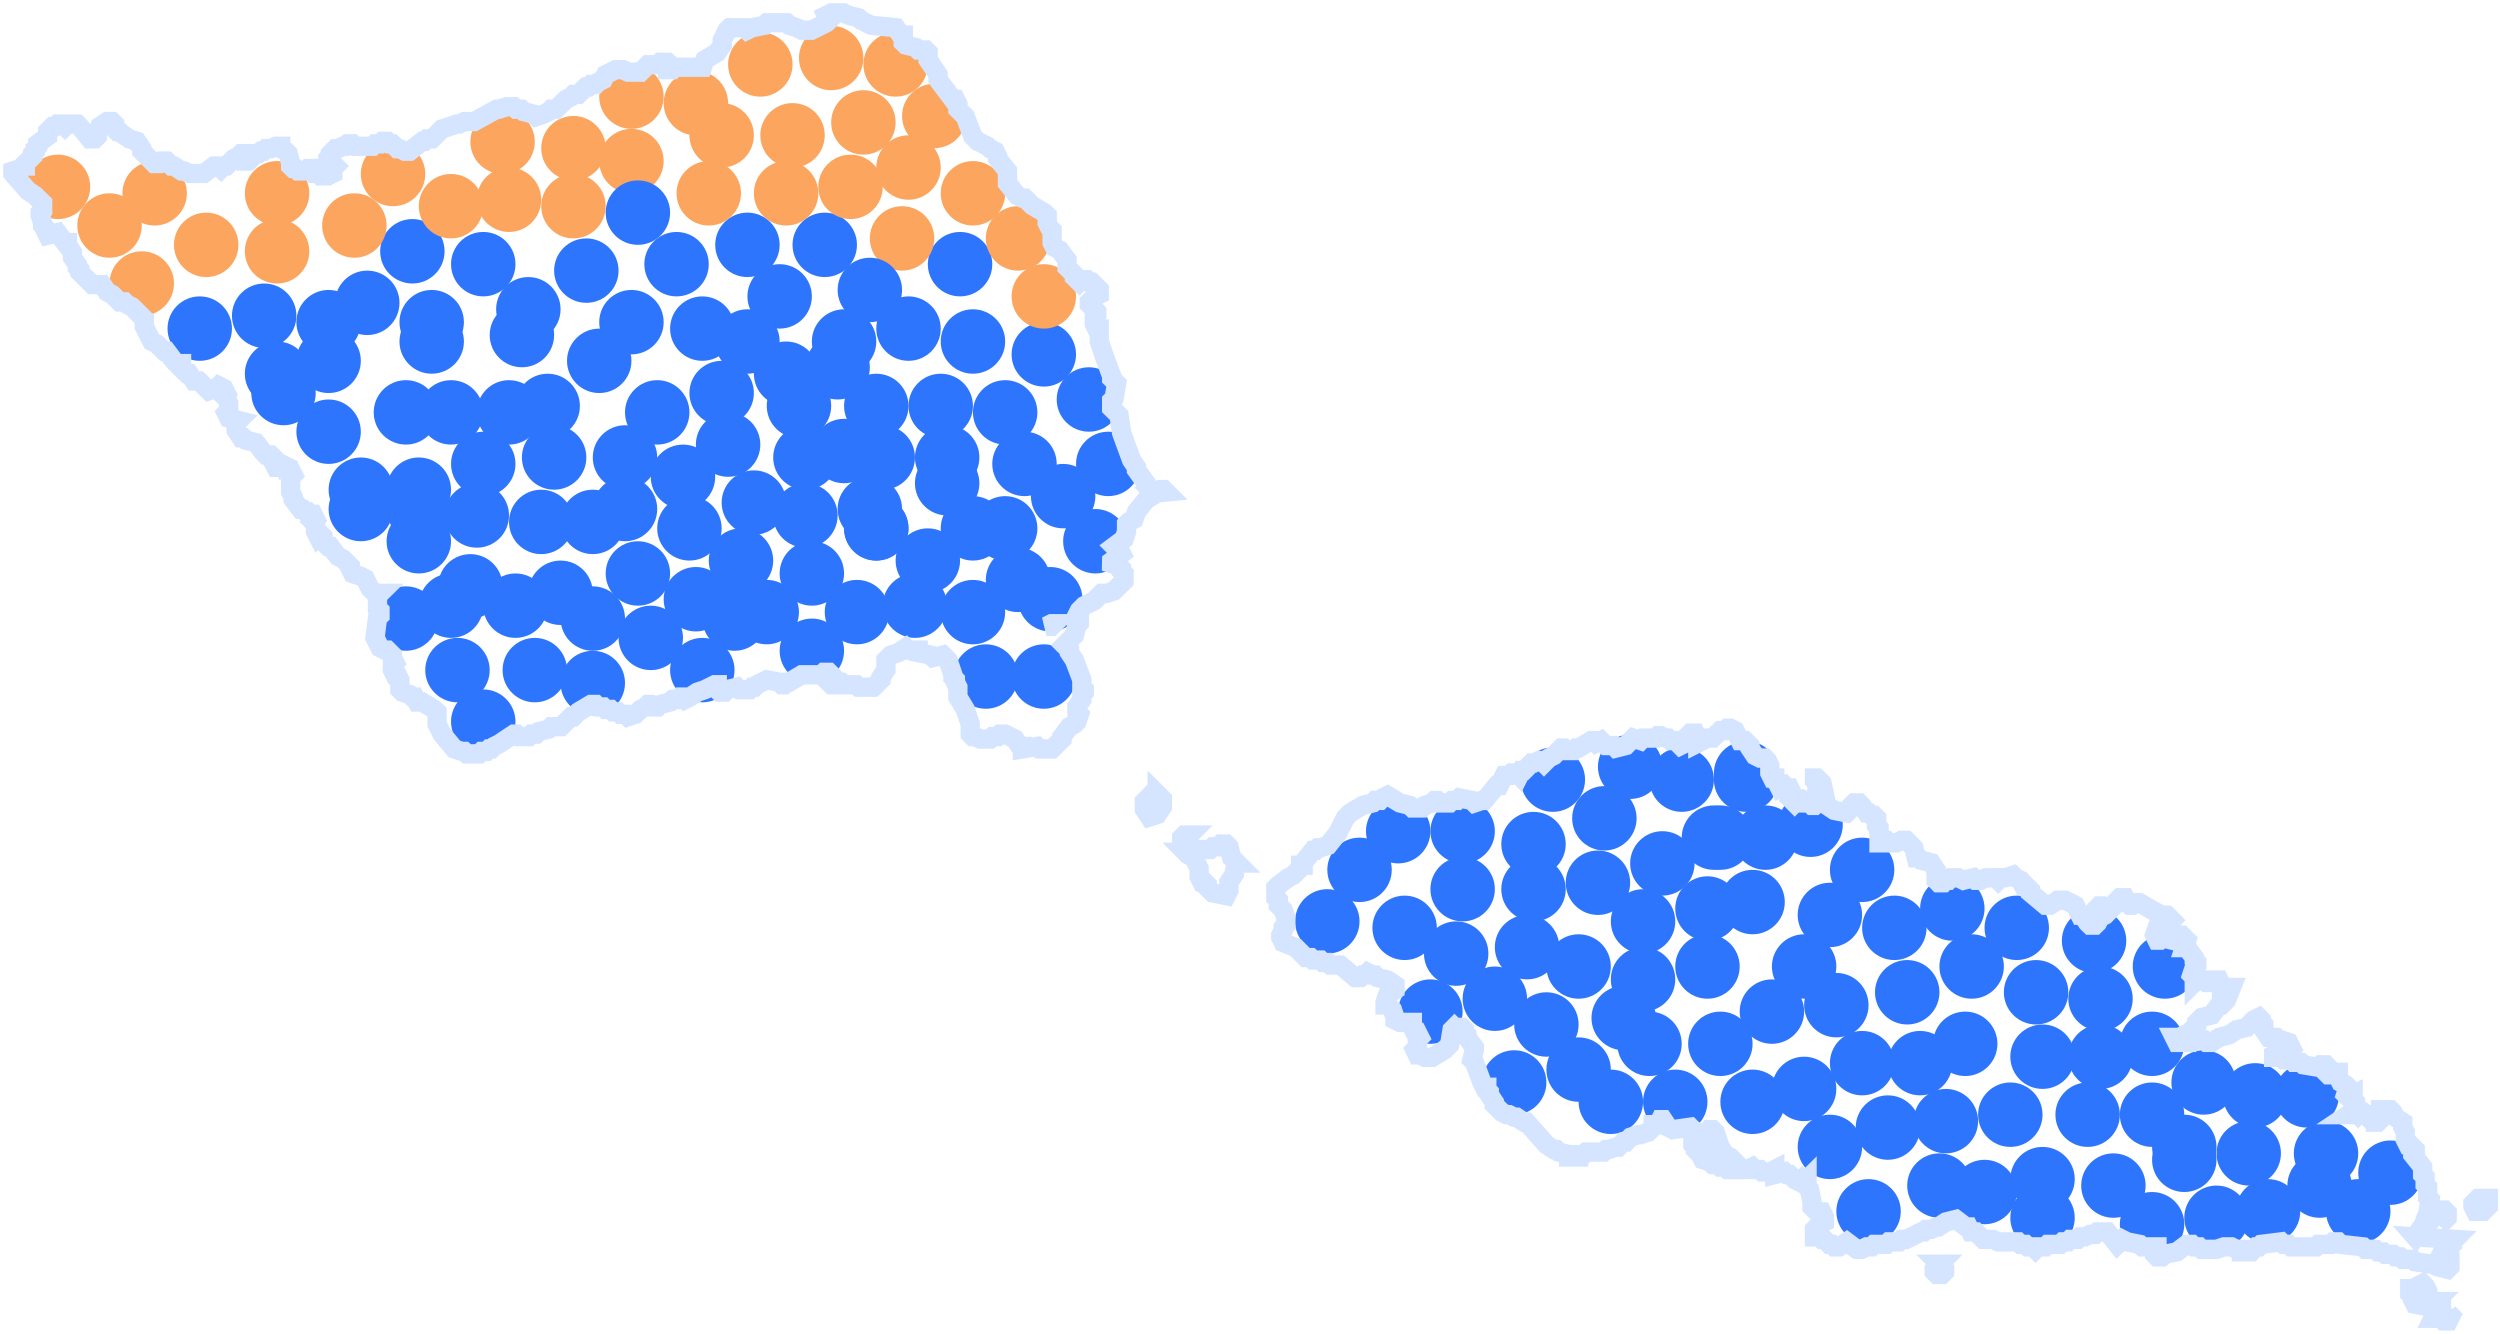 <svg xmlns="http://www.w3.org/2000/svg" viewBox="0 0 388 207">
  <g fill="none" fill-rule="evenodd">
    <g transform="translate(4 4)">
      <circle fill="#2E75FE" transform="rotate(180 147 78)" cx="147" cy="78" r="5"/>
      <circle fill="#2E75FE" transform="rotate(180 132 78)" cx="132" cy="78" r="5"/>
      <circle fill="#2E75FE" transform="rotate(180 98 60)" cx="98" cy="60" r="5"/>
      <circle fill="#2E75FE" transform="rotate(180 321 142)" cx="321" cy="142" r="5"/>
      <circle fill="#2E75FE" transform="rotate(180 118 54)" cx="118" cy="54" r="5"/>
      <circle fill="#2E75FE" transform="rotate(180 143 71)" cx="143" cy="71" r="5"/>
      <circle fill="#2E75FE" transform="rotate(180 354 166)" cx="354" cy="166" r="5"/>
      <circle fill="#2E75FE" transform="rotate(180 131 75)" cx="131" cy="75" r="5"/>
      <circle fill="#2E75FE" transform="rotate(180 158 51)" cx="158" cy="51" r="5"/>
      <circle fill="#2E75FE" transform="rotate(180 159 89)" cx="159" cy="89" r="5"/>
      <circle fill="#2E75FE" transform="rotate(180 147 49)" cx="147" cy="49" r="5"/>
      <circle fill="#2E75FE" transform="rotate(180 145 37)" cx="145" cy="37" r="5"/>
      <circle fill="#2E75FE" transform="rotate(180 345 175)" cx="345" cy="175" r="5"/>
      <circle fill="#2E75FE" transform="rotate(180 357 175)" cx="357" cy="175" r="5"/>
      <circle fill="#2E75FE" transform="rotate(180 346 166)" cx="346" cy="166" r="5"/>
      <circle fill="#2E75FE" transform="rotate(180 332 146)" cx="332" cy="146" r="5"/>
      <circle fill="#2E75FE" transform="rotate(180 335 174)" cx="335" cy="174" r="5"/>
      <circle fill="#2E75FE" transform="rotate(180 330 158)" cx="330" cy="158" r="5"/>
      <circle fill="#2E75FE" transform="rotate(180 330 186)" cx="330" cy="186" r="5"/>
      <circle fill="#2E75FE" transform="rotate(180 338 164)" cx="338" cy="164" r="5"/>
      <circle fill="#2E75FE" transform="rotate(180 348 184)" cx="348" cy="184" r="5"/>
      <circle fill="#2E75FE" transform="rotate(180 340 185)" cx="340" cy="185" r="5"/>
      <circle fill="#2E75FE" transform="rotate(180 132 59)" cx="132" cy="59" r="5"/>
      <circle fill="#2E75FE" transform="rotate(180 320 169)" cx="320" cy="169" r="5"/>
      <circle fill="#2E75FE" transform="rotate(180 142 59)" cx="142" cy="59" r="5"/>
      <circle fill="#2E75FE" transform="rotate(180 330 169)" cx="330" cy="169" r="5"/>
      <circle fill="#2E75FE" transform="rotate(180 322 151)" cx="322" cy="151" r="5"/>
      <circle fill="#2E75FE" transform="rotate(180 324 180)" cx="324" cy="180" r="5"/>
      <circle fill="#2E75FE" transform="rotate(180 127 49)" cx="127" cy="49" r="5"/>
      <circle fill="#2E75FE" transform="rotate(180 120 59)" cx="120" cy="59" r="5"/>
      <circle fill="#2E75FE" transform="rotate(180 308 169)" cx="308" cy="169" r="5"/>
      <circle fill="#2E75FE" transform="rotate(180 312 150)" cx="312" cy="150" r="5"/>
      <circle fill="#2E75FE" transform="rotate(180 313 179)" cx="313" cy="179" r="5"/>
      <circle fill="#2E75FE" transform="rotate(180 313 160)" cx="313" cy="160" r="5"/>
      <circle fill="#2E75FE" transform="rotate(180 313 185)" cx="313" cy="185" r="5"/>
      <circle fill="#2E75FE" transform="rotate(180 112 49)" cx="112" cy="49" r="5"/>
      <circle fill="#2E75FE" transform="rotate(180 110 92)" cx="110" cy="92" r="5"/>
      <circle fill="#2E75FE" transform="rotate(180 285 131)" cx="285" cy="131" r="5"/>
      <circle fill="#2E75FE" transform="rotate(180 289 171)" cx="289" cy="171" r="5"/>
      <circle fill="#2E75FE" transform="rotate(180 108 57)" cx="108" cy="57" r="5"/>
      <circle fill="#2E75FE" transform="rotate(180 298 170)" cx="298" cy="170" r="5"/>
      <circle fill="#2E75FE" transform="rotate(180 117 42)" cx="117" cy="42" r="5"/>
      <circle fill="#2E75FE" transform="rotate(180 124 34)" cx="124" cy="34" r="5"/>
      <circle fill="#2E75FE" transform="rotate(180 112 34)" cx="112" cy="34" r="5"/>
      <circle fill="#2E75FE" transform="rotate(180 137 47)" cx="137" cy="47" r="5"/>
      <circle fill="#2E75FE" transform="rotate(180 138 90)" cx="138" cy="90" r="5"/>
      <circle fill="#2E75FE" transform="rotate(180 147 91)" cx="147" cy="91" r="5"/>
      <circle fill="#2E75FE" transform="rotate(180 367 178)" cx="367" cy="178" r="5"/>
      <circle fill="#2E75FE" transform="rotate(180 335 176)" cx="335" cy="176" r="5"/>
      <circle fill="#2E75FE" transform="rotate(180 362 184)" cx="362" cy="184" r="5"/>
      <circle fill="#2E75FE" transform="rotate(180 356 180)" cx="356" cy="180" r="5"/>
      <circle fill="#2E75FE" transform="rotate(180 299 137)" cx="299" cy="137" r="5"/>
      <circle fill="#2E75FE" transform="rotate(180 63 46)" cx="63" cy="46" r="5"/>
      <circle fill="#2E75FE" transform="rotate(180 63 49)" cx="63" cy="49" r="5"/>
      <circle fill="#2E75FE" transform="rotate(180 309 140)" cx="309" cy="140" r="5"/>
      <circle fill="#2E75FE" transform="rotate(180 77 48)" cx="77" cy="48" r="5"/>
      <circle fill="#2E75FE" transform="rotate(180 223 125)" cx="223" cy="125" r="5"/>
      <circle fill="#2E75FE" transform="rotate(180 47 63)" cx="47" cy="63" r="5"/>
      <circle fill="#2E75FE" transform="rotate(180 89 52)" cx="89" cy="52" r="5"/>
      <circle fill="#2E75FE" transform="rotate(180 121 76)" cx="121" cy="76" r="5"/>
      <circle fill="#2E75FE" cx="233" cy="143" r="5"/>
      <circle fill="#2E75FE" cx="234" cy="134" r="5"/>
      <circle fill="#2E75FE" cx="236" cy="155" r="5"/>
      <circle fill="#2E75FE" cx="257" cy="117" r="5"/>
      <circle fill="#2E75FE" cx="241" cy="146" r="5"/>
      <circle fill="#2E75FE" cx="222" cy="144" r="5"/>
      <circle fill="#2E75FE" cx="231" cy="164" r="5"/>
      <circle fill="#2E75FE" cx="234" cy="127" r="5"/>
      <circle fill="#2E75FE" cx="241" cy="162" r="5"/>
      <circle fill="#2E75FE" cx="66" cy="90" r="5"/>
      <circle fill="#2E75FE" cx="78" cy="44" r="5"/>
      <circle fill="#2E75FE" cx="71" cy="37" r="5"/>
      <circle fill="#2E75FE" cx="270" cy="126" r="5"/>
      <circle fill="#2E75FE" cx="254" cy="130" r="5"/>
      <circle fill="#2E75FE" cx="256" cy="167" r="5"/>
      <circle fill="#2E75FE" cx="244" cy="133" r="5"/>
      <circle fill="#2E75FE" cx="246" cy="167" r="5"/>
      <circle fill="#2E75FE" cx="245" cy="123" r="5"/>
      <circle fill="#2E75FE" cx="261" cy="146" r="5"/>
      <circle fill="#2E75FE" cx="37" cy="45" r="5"/>
      <circle fill="#2E75FE" cx="268" cy="136" r="5"/>
      <circle fill="#2E75FE" cx="268" cy="167" r="5"/>
      <circle fill="#2E75FE" cx="263" cy="126" r="5"/>
      <circle fill="#2E75FE" cx="83" cy="88" r="5"/>
      <circle fill="#2E75FE" cx="302" cy="146" r="5"/>
      <circle fill="#2E75FE" cx="304" cy="181" r="5"/>
      <circle fill="#2E75FE" cx="301" cy="158" r="5"/>
      <circle fill="#2E75FE" cx="322" cy="160" r="5"/>
      <circle fill="#2E75FE" cx="276" cy="146" r="5"/>
      <circle fill="#2E75FE" cx="53" cy="43" r="5"/>
      <circle fill="#2E75FE" cx="60" cy="35" r="5"/>
      <circle fill="#2E75FE" cx="285" cy="161" r="5"/>
      <circle fill="#2E75FE" cx="281" cy="152" r="5"/>
      <circle fill="#2E75FE" cx="292" cy="150" r="5"/>
      <circle fill="#2E75FE" cx="294" cy="161" r="5"/>
      <circle fill="#2E75FE" cx="286" cy="184" r="5"/>
      <circle fill="#2E75FE" cx="276" cy="165" r="5"/>
      <circle fill="#2E75FE" cx="290" cy="140" r="5"/>
      <circle fill="#2E75FE" cx="297" cy="180" r="5"/>
      <circle fill="#2E75FE" cx="280" cy="138" r="5"/>
      <circle fill="#2E75FE" cx="280" cy="174" r="5"/>
      <circle fill="#2E75FE" cx="271" cy="153" r="5"/>
      <circle fill="#2E75FE" cx="47" cy="46" r="5"/>
      <circle fill="#2E75FE" cx="47" cy="52" r="5"/>
      <circle fill="#2E75FE" cx="251" cy="148" r="5"/>
      <circle fill="#2E75FE" cx="251" cy="139" r="5"/>
      <circle fill="#2E75FE" cx="261" cy="137" r="5"/>
      <circle fill="#2E75FE" cx="27" cy="47" r="5"/>
      <circle fill="#2E75FE" cx="263" cy="158" r="5"/>
      <circle fill="#2E75FE" cx="39" cy="54" r="5"/>
      <circle fill="#2E75FE" cx="252" cy="158" r="5"/>
      <circle fill="#2E75FE" cx="248" cy="154" r="5"/>
      <circle fill="#2E75FE" cx="267" cy="117" r="5"/>
      <circle fill="#2E75FE" cx="75" cy="60" r="5"/>
      <circle fill="#2E75FE" cx="61" cy="72" r="5"/>
      <circle fill="#2E75FE" cx="61" cy="75" r="5"/>
      <circle fill="#2E75FE" cx="59" cy="60" r="5"/>
      <circle fill="#2E75FE" cx="165" cy="58" r="5"/>
      <circle fill="#2E75FE" cx="161" cy="73" r="5"/>
      <circle fill="#2E75FE" cx="262" cy="126" r="5"/>
      <circle fill="#2E75FE" cx="213" cy="125" r="5"/>
      <circle fill="#2E75FE" cx="214" cy="140" r="5"/>
      <circle fill="#2E75FE" cx="228" cy="151" r="5"/>
      <circle fill="#2E75FE" cx="249" cy="115" r="5"/>
      <circle fill="#2E75FE" cx="223" cy="134" r="5"/>
      <circle fill="#2E75FE" cx="218" cy="153" r="5"/>
      <circle fill="#2E75FE" cx="237" cy="117" r="5"/>
      <circle fill="#2E75FE" cx="202" cy="139" r="5"/>
      <circle fill="#2E75FE" cx="207" cy="131" r="5"/>
      <circle fill="#2E75FE" cx="66" cy="60" r="5"/>
      <circle fill="#2E75FE" cx="52" cy="72" r="5"/>
      <circle fill="#2E75FE" cx="52" cy="75" r="5"/>
      <circle fill="#FBA55F" cx="39" cy="35" r="5"/>
      <circle fill="#FBA55F" cx="28" cy="34" r="5"/>
      <circle fill="#FBA55F" cx="51" cy="31" r="5"/>
      <circle fill="#FBA55F" cx="57" cy="23" r="5"/>
      <circle fill="#FBA55F" cx="39" cy="26" r="5"/>
      <circle fill="#FBA55F" cx="66" cy="28" r="5"/>
      <circle fill="#FBA55F" cx="75" cy="27" r="5"/>
      <circle fill="#FBA55F" cx="74" cy="18" r="5"/>
      <circle fill="#FBA55F" cx="18" cy="40" r="5"/>
      <circle fill="#FBA55F" cx="20" cy="26" r="5"/>
      <circle fill="#FBA55F" cx="5" cy="25" r="5"/>
      <circle fill="#FBA55F" transform="rotate(180 141 14)" cx="141" cy="14" r="5"/>
      <circle fill="#FBA55F" transform="rotate(180 135 6)" cx="135" cy="6" r="5"/>
      <circle fill="#FBA55F" transform="rotate(180 130 15)" cx="130" cy="15" r="5"/>
      <circle fill="#FBA55F" transform="rotate(180 114 6)" cx="114" cy="6" r="5"/>
      <circle fill="#FBA55F" transform="rotate(180 108 17)" cx="108" cy="17" r="5"/>
      <circle fill="#FBA55F" transform="rotate(180 94 11)" cx="94" cy="11" r="5"/>
      <circle fill="#FBA55F" transform="rotate(180 94 21)" cx="94" cy="21" r="5"/>
      <circle fill="#FBA55F" transform="rotate(180 13 31)" cx="13" cy="31" r="5"/>
      <circle fill="#FBA55F" transform="rotate(180 154 33)" cx="154" cy="33" r="5"/>
      <circle fill="#FBA55F" transform="rotate(180 147 26)" cx="147" cy="26" r="5"/>
      <circle fill="#FBA55F" transform="rotate(180 158 42)" cx="158" cy="42" r="5"/>
      <circle fill="#FBA55F" transform="rotate(180 128 25)" cx="128" cy="25" r="5"/>
      <circle fill="#FBA55F" transform="rotate(180 85 28)" cx="85" cy="28" r="5"/>
      <circle fill="#FBA55F" transform="rotate(180 85 19)" cx="85" cy="19" r="5"/>
      <circle fill="#FBA55F" transform="rotate(180 118 26)" cx="118" cy="26" r="5"/>
      <circle fill="#FBA55F" transform="rotate(180 106 26)" cx="106" cy="26" r="5"/>
      <circle fill="#FBA55F" transform="rotate(180 119 17)" cx="119" cy="17" r="5"/>
      <circle fill="#FBA55F" transform="rotate(180 136 33)" cx="136" cy="33" r="5"/>
      <circle fill="#FBA55F" transform="rotate(180 137 22)" cx="137" cy="22" r="5"/>
      <circle fill="#FBA55F" transform="rotate(180 104 12)" cx="104" cy="12" r="5"/>
      <circle fill="#FBA55F" transform="rotate(180 125 5)" cx="125" cy="5" r="5"/>
      <circle fill="#2E75FE" cx="59" cy="92" r="5"/>
      <circle fill="#2E75FE" cx="61" cy="80" r="5"/>
      <circle fill="#2E75FE" cx="76" cy="90" r="5"/>
      <circle fill="#2E75FE" cx="70" cy="76" r="5"/>
      <circle fill="#2E75FE" cx="88" cy="77" r="5"/>
      <circle fill="#2E75FE" cx="80" cy="77" r="5"/>
      <circle fill="#2E75FE" cx="88" cy="92" r="5"/>
      <circle fill="#2E75FE" cx="95" cy="85" r="5"/>
      <circle fill="#2E75FE" cx="104" cy="89" r="5"/>
      <circle fill="#2E75FE" cx="97" cy="95" r="5"/>
      <circle fill="#2E75FE" cx="111" cy="83" r="5"/>
      <circle fill="#2E75FE" cx="103" cy="78" r="5"/>
      <circle fill="#2E75FE" cx="102" cy="70" r="5"/>
      <circle fill="#2E75FE" cx="93" cy="75" r="5"/>
      <circle fill="#2E75FE" cx="81" cy="59" r="5"/>
      <circle fill="#2E75FE" cx="40" cy="57" r="5"/>
      <circle fill="#2E75FE" cx="71" cy="108" r="5"/>
      <circle fill="#2E75FE" cx="79" cy="100" r="5"/>
      <circle fill="#2E75FE" cx="67" cy="100" r="5"/>
      <circle fill="#2E75FE" cx="82" cy="67" r="5"/>
      <circle fill="#2E75FE" cx="88" cy="102" r="5"/>
      <circle fill="#2E75FE" cx="154" cy="86" r="5"/>
      <circle fill="#2E75FE" cx="105" cy="100" r="5"/>
      <circle fill="#2E75FE" cx="93" cy="67" r="5"/>
      <circle fill="#2E75FE" cx="140" cy="83" r="5"/>
      <circle fill="#2E75FE" cx="122" cy="85" r="5"/>
      <circle fill="#2E75FE" cx="129" cy="91" r="5"/>
      <circle fill="#2E75FE" cx="115" cy="91" r="5"/>
      <circle fill="#2E75FE" cx="122" cy="97" r="5"/>
      <circle fill="#2E75FE" cx="71" cy="68" r="5"/>
      <circle fill="#2E75FE" cx="69" cy="87" r="5"/>
      <circle fill="#2E75FE" transform="rotate(180 152 60)" cx="152" cy="60" r="5"/>
      <circle fill="#2E75FE" transform="rotate(180 158 101)" cx="158" cy="101" r="5"/>
      <circle fill="#2E75FE" transform="rotate(180 127 66)" cx="127" cy="66" r="5"/>
      <circle fill="#2E75FE" transform="rotate(180 149 101)" cx="149" cy="101" r="5"/>
      <circle fill="#2E75FE" transform="rotate(180 155 68)" cx="155" cy="68" r="5"/>
      <circle fill="#2E75FE" transform="rotate(180 126 53)" cx="126" cy="53" r="5"/>
      <circle fill="#2E75FE" transform="rotate(180 131 41)" cx="131" cy="41" r="5"/>
      <circle fill="#2E75FE" transform="rotate(180 133 67)" cx="133" cy="67" r="5"/>
      <circle fill="#2E75FE" transform="rotate(180 143 67)" cx="143" cy="67" r="5"/>
      <circle fill="#2E75FE" transform="rotate(180 105 47)" cx="105" cy="47" r="5"/>
      <circle fill="#2E75FE" transform="rotate(180 101 37)" cx="101" cy="37" r="5"/>
      <circle fill="#2E75FE" transform="rotate(180 95 29)" cx="95" cy="29" r="5"/>
      <circle fill="#2E75FE" transform="rotate(180 121 67)" cx="121" cy="67" r="5"/>
      <circle fill="#2E75FE" transform="rotate(180 94 46)" cx="94" cy="46" r="5"/>
      <circle fill="#2E75FE" transform="rotate(180 87 38)" cx="87" cy="38" r="5"/>
      <circle fill="#2E75FE" transform="rotate(180 109 65)" cx="109" cy="65" r="5"/>
      <circle fill="#2E75FE" transform="rotate(180 277 124)" cx="277" cy="124" r="5"/>
      <circle fill="#2E75FE" transform="rotate(180 132 78)" cx="132" cy="78" r="5"/>
      <circle fill="#2E75FE" transform="rotate(180 113 74)" cx="113" cy="74" r="5"/>
      <circle fill="#2E75FE" transform="rotate(180 152 78)" cx="152" cy="78" r="5"/>
      <circle fill="#2E75FE" transform="rotate(180 168 68)" cx="168" cy="68" r="5"/>
      <circle fill="#2E75FE" transform="rotate(180 166 80)" cx="166" cy="80" r="5"/>
      <circle fill="#2E75FE" transform="rotate(180 267 116)" cx="267" cy="116" r="5"/>
    </g>
    <path d="M301 196.2l-.8.8v.4l.396.4h.804l.4-.4v-.4l-.4-.4-.4-.4zm-109-62.253l-.842-.842-.425-1.684-.417-.421h-.842l-.421.421h-.842l-.422.421h-2.947l-.425.421H184l.417.421.846.421.842 1.684v1.264l.417.842h.425l.421.42v.422l.843.842 2.105.421.417-.842v-1.263l.846-1.263v-.421l.421-1.264zM380.4 203h-.8l-.4.4h-.8l-.404.4-.396.8h1.2l.4.4h.796l.404-.8-.404-.4.404-.8zm5.8-17h-1.6l-.8.8v.4l.4.8h1.196l.804-.8V186zm-11.36 5.968h0l1.54-2.323v-.387l.386-.774.385-2.323-.385-.387v-1.548l-.385-.387v-1.162l-.39-.387v-1.161l-1.536-1.935v-.388h.385v-.387l-.775-.774h-.381l-.385-.774v-1.161l-.386-.775v-.774l-1.155-.774-.386-.774-.385-.387h-1.54V173l.384.387-.77.774h-.385v-.387h-.77l-.386-.387V173h-.385l-.386-.387h-.389l-.381.387-.385-.387h-.386l-.385.387h-.389l1.156-.774v-1.161l-.382-.388v-.774l-.774.387-.381-.387.381-1.161-.381-.387-.77-.387-.386-.774v-.775h-.77l-.39.387h-.381l-.385-.387.385-.387v-.387l-.385-.387h-.77l-.39.387-2.308-.387-.385-.387h-1.16l-.381-.387h-1.156l-.389-.387h-1.156v-.387l.775-.387h.77l1.156-.775-.385-.774-1.16-.387h-.381l-.386-.39h-1.16l-.766-1.158v-.778l-.389-.384v-.387l-.381-.387-.77.387-1.157 1.162-1.544.387-1.152.774-1.545.383-1.156.778h-.77l-.382-.387h-1.545l-.381.387h-2.312l-.389-.778h.775l.77-.383h.381l1.545-1.552v-.384l.77-.774 1.538-.387 1.156-1.548h.389l.77-.778.767-1.936h-1.156l-.381.391v-.774l-.39-.774h-1.155l-.381.387h-.39l-.38-.387h-1.157l-.389.387v-.774l-.381-.391.381-1.158.39-.387v-.39l-.39-.384v-.387l-1.156-1.548h-.38l.38-1.162-.77-.774h-.767l-.77.774-1.545-.39-.381.39h-.39l-.381-.774.381-1.161.77-.391h.39l.385-.383h.382l.389-.388-.77-.774h-.775l-.77-.39-.767-.388-1.927-1.157h-.77l-.39.387h-.38l-.386-.387-.389-.778h-.77l-.767.778v.387l-1.541 1.548-.774.387-.382.775-.389.383h-.767l-.389-.383-.77-1.162h-.382l-.389-.774-.385-.774-.77-.387-.771-.391h-1.156l-1.156.778h-.77l-2.308-1.936v-.387l-.774-.778h-.382l-.389-.77-.77-.387-.385-.391-1.152.39h-.775l-.381.388-.39-.387h-1.536l-.77.387h-.775l-.382-.387-1.544.387-.771-.387h-1.156l-.381.387h-.39l-.38.387h-.775l-.381-.387v-1.548l-.771-1.166-1.545-.387-.381-.383h-.39l-.385-1.552-.381-.383-.77-.775h-.775l-.77.387h-1.156l-.385-.387h-.386l-.381.387h-.39v-2.322l-.384-.391v-1.158l-.386-.387h-.385l-.381-.39h-.39l-.77-1.158-.385-.387h-.77l-.386.387v.387l-.77.77-1.927-.387-1.156-.77-.77-3.484-.77-.774h-.386v.387l.385.387v1.161l.39.388v1.157l-.775.778h-.385l-.385-.387-.77-.391-.386.39h-.385l-.386-.39-.381.39-.39-.39.39-.383-.39-.387v-.387l-.384-.779h-.386l-.385-.387-.77.387-.386-.77-.385-.387v-.387h-.385l-.385-.778v-1.158l-.386-.778-.385-.383h-.77l-.77-.387-.771-1.165v-.383l-.386-.387-.385-.388h-.77l-.771-1.548-.77-.387h-.386l-.385.387h-.77l-1.156 1.158h-1.156l-.385.39-.77.388v-.778l-.386-.77h-.77l-.386.382-.385 1.166-.77.387-.771-.775h-.77l-.386-.39h-.389l-.767-.388h-.385l-.385.388h-1.926l-.39.39-1.151-.39-1.156 1.16-1.545.388-.381-.387h-1.156l-.39-.383-.38-.388-.771.388-.386-.388h-.389l-1.926 1.158h-.381l-.386.387h-1.16l-.38-.387h-.386l-1.16 1.165-.766.383-.77.774-.39-.387h-.381l-.77.387h-.386l-1.156 1.162h-.385l-.385.774-.39-.387h-.766l-.385.387h-.775l-.766 1.548h-.385l-1.927 2.323h-.385l-1.156.39-.385-.39-1.926-.387-.386.387h-.77l-.39.39h-1.536l-.39-.39h-.38l-.386.39-1.16.388-.381.383h-1.545l-.381-.383-1.545-.387-1.927-1.165-.766.387-.39.387h-.77l-.381.39-1.545.388-1.926 1.157-.767.778-1.16 2.323-1.537 1.936-1.156.383h-.389l-.381.387h-.39l-1.536 1.935v.391h-.39v.387l-1.155 1.158-.77.39-1.538 1.158-.389.387v1.549l.39.387v.778l.77.77.385 1.165v1.158l-.385.39v.388l-.39.77v.387l.39.778 1.926.77 1.156 1.166.381.387h.774l.382.383h1.16l.385.387h.77l.382.391h1.544l2.308 1.936h.775l.385-.391h.385l.381-.387.775.387h.385l.385.39 1.541.388 1.156.774v.774l-1.156.774-.385 1.162v.387h.385l.767.774.39 1.161v.387l.77.387h1.926v.775l.385.774h.382l.389.77-.39.391v1.161l-.38.384.38.778h.39l.77.387h1.156l1.926-1.162.77-.774.386-2.322.381-.387.39.387.385-.387h.385l.385.387v.387l.382.387V161l1.16 1.548v.387l-.386 1.549.385.387 1.156 3.097.385.774h.386v.387l.385.387v.387l.77 1.162v.387l1.156 1.16.77.388h.386l.77.387h.382l1.16.774h.385l3.082 3.484 1.152.774h.389l.385.387 1.54.388v.387h1.538v-.387h.774l.386-.388h2.693l.389-.387h.385l1.152-.387h.389l.77-.774h.386l.77-.774 1.156-.387h.385l1.156-.387.77-.775v-.39h.771l.385-.77h.386l.77 1.16.77.388 2.697-.388.386.388.77.387.77.77.771-.383.385-.774h.386l.385.387.77 2.322.771 1.162.77.387.771.77h-1.156l-.385-.383h-.77l-1.156-.774-.386-.388-.77-.774v-.387l-1.156-1.165h-.385l-.385.391v.774l.385.387v.383l.77.779.386.774 1.155.387.386.387h.77l.39.387h.766l.385.387h1.541l.386-.387.385.387h.77l.77-.387.386.387h.77l.386.387h1.16l.766-.387v.774l1.541-.387.385.387h.386l.774.775.767.387.385-.387.385.387.39-.387v.387l-.39.387.77.774.386 1.935v.775l.385.387.385.387h.771l.385.774v.774l-.766.387-.775.774v1.162h.775l.381.387h.385l.77.774h.39l.381.387h.77l1.157-.774 1.544 1.161h.77l.768-.387h.77l.39-.387h1.925l.382-.387h1.545l.381-.387h.774l2.308-1.161h.39l.38-.388h.775l.77-.387h.382l1.156-.774 1.545-.387 1.537 1.161h.389l.381.775h.77l1.157 1.16h1.544l.77.388h3.083l.381.387h.77l.386.387h.77l.39.387.381-.387h1.156l.389-.387h1.926l.382-.387h.774l.381-.387h1.156l.39-.387h.77l.767-.387h.77l.39-.387h1.536l1.545 1.935.77-.774.771.387 1.926.387.386.387h2.307v.387l-.381.387v.387l.381.388h.77l.39-.388 1.926-.387 1.537-1.161h.775l.381.387h.77l.39.387h2.311l1.152-.387h1.156l.77.387h.775v.387h1.54l.768-.774h.389l.381-.387 3.082-.387.39.387h.77l.385.387h3.853l.381-.387h1.926l.39-.387h.77l.385.387 3.467.387.386.387h1.54l.386.387h.77l.382.387h1.156l.389.388h.77l.385.387h1.542l.385.387 2.697.387.77.387 1.537.387.39-.387v-.774h-.771l-.77-.774.38-.775 1.16-.774.386-.387v-.387l.381-.387-6.16-.387zM377.6 202l-.8-.4v-1.2l-.4-.8-.4-.4-1.6.8h-.4v.8l.4.4v.4l.4.8 2 .4.396-.4h.404l.4-.4h-.4zm-52.2-60.6h.796l.404-.4-.404-.4h-.396l-.4.4v.4zm53.2 48.8l.8-.8.4-.4v-.8l-.4-.4h-.404l-.796.8v1.2l.4.4zM177.15 76.75h0l1.155-1.15-1.924-2.683v-.384l-.77-1.15-1.54-4.216-.385-2.684-1.155-1.15v-1.15l.381-.383.39-2.3-.77-.767v-.383l-1.155-3.067-.77-2.3v-1.916h-.385l-.385-.767v-1.15l.385-.383v-.384l-1.159-1.15v-.383l.774-.767.77-.383v-.767l-1.155-1.15h-.389l-.381-.383h-.77l-.385.383-.77-.766v-.384l-1.155-1.15v-1.15l-1.154-1.533-.77-.383-.389-.767v-1.917l-.381-.383-.385-.767v-1.15l-.385-.383-1.925-1.15-1.154-1.15h-.385l-.77-.383-1.54-1.917v-1.917l-1.54-1.916v-.384l-.385-.766-.773-.384-.382-.383-1.543-.767-.766-.766-1.159-3.067-1.15-1.15v-.767l-.386-.766h-.389l-2.305-3.067v-.767l-1.544-2.3v-1.15l-.381-.383h-1.155l-.389-.383-1.535-.384-.39-.383V5.45h-.38l-.77-1.15-3.85-.383-1.54-.767-.384-.383-1.54-.384-.77-.383h-1.925l-.77.383.382.767-.382.383-2.31 1.15h-1.539l-.77-.383-1.155-.383-.385-.384h-3.083l-.38.384-1.926.383-.77.383-.384-.383h-2.314l-.381.383-.77 1.534v.766l-.774 1.15-1.924 1.15-.381 1.15h-4.239l-.38.384h-.774v-.384l.388-.383-.388-.383h-1.151l-.385.383h-1.54l-1.155 1.15h-1.925l-.77-.383h-1.154L94 11.583l-.38.767-.77.383-.386.384h-.77l-.388.383h-.381l-1.155 1.15H89l-.385.383-.77.384-1.544 1.533h-.77l-.38.383-.774.384-1.151.383-.385-.383-1.54-.384-.385-.383h-.77l-.389-.383h-1.154l-1.151.383h-.385l-3.465 1.917H72.06l-.766.383h-.39l-1.15.383-1.155.384-1.155 1.15-.388.383h-.77l-.381.383h-.385l-1.925 1.534h-.77l-.77-.384h-.385l-.389-.383-.38-.383h-.39l-.38-.384h-.774l-.381.384h-.77l-.389.383h-2.69l-.39-.383h-.77l-.384.383H53.2l-.77.383h-.39l-.765.767v.383l-.389.384V25l.389.383h.381l.385.384-.385.383v.767l-.77.383h-1.155l-.38-.383h-.77l-.39-.384v-.383h-.384l-.381.383h-1.16l-.384-.383h-.381l-.389-.383v-.384l-.381-1.533-.389-.383-.766-.384V22.7h-.77l-.773.383h-.77l-.381.384h-.39l-.384.383h-.385L38.569 25h-.385v-.383l.385-.767h-1.155l-.38.383-.775.384-1.15 1.15h-.39l-.384.383-.385-.383h-.766l-1.544 1.15h-2.306l-.773-.384h-.385l-1.155-.766h-.385l-.77-.767h-.77l-.385.383h-.77l-.38-.383-1.544-1.533v-.384l-.77-1.15-1.155-.383-1.155-.767-.385-.383h-.385l-.38-.383v-.767l-.39-.383h-.77l-1.154.766-.385 1.15v.384l-.385.383h-.766l-1.544-1.917-.38-.383h-1.544l-.381.383-.39-.383h-.77l-.384.383h-.381l-.774.767v.767l-1.54 1.15v.383l-.385.383v.384l-.384.383v.383l-1.155 1.15v.384H3.54l-.385.383L2 26.533v.384L4.313 29.6l1.151.767 1.155 1.15v1.15l-.38.383v.383l.38 1.15v.384l.385.383v.383l.385.767 1.54-.383 1.159 1.533h.38v.383l.77 1.15v.767l.774 1.15v.383l.381.384v.383l1.925 1.917h1.544l.766 1.15.77.383.77.767.384.383h.77l.389.383.766.384 1.925 1.916v1.15l1.158 2.3.766.384 1.16 1.15h.38l1.155 1.533.389.383h.766v.767l.77.767h.388l.766 1.15h.77l.39.383 1.15 1.15 1.155-.383.385-.384.77.384.389.766-.39.384.39.383.38.767v1.15l-.38.383.38.767 1.544.383-.389.383v1.15l.77 1.15h.385l.385.384 1.54.383 1.159 1.533.38.384h.77l.385.383v.767l.39.766h.77l.38-.383.774.383v.384h.381l.389.766-.389.384v2.3l.389.766v.384l1.155 1.533h.38l.39.383h.38l.386.384h.388l.381.766-.38.384.38.383v1.15l.39.767.38-.384.385.384v.766l.77.767h.389l1.155 1.533.77.384 1.154 1.15v.383l.382.767 1.154.383.77.383.77 1.534.774.766h.77l-.39.384v1.916l.39.384v.766l-.39.384-.38 3.066.38.767.39.767.766.383h.388l.77.767v.383l.381.767-.38.383v.767l.38.766h.385l.39.767v1.533l.38.384 1.155.383.389.383h.38l.39.767h.77l1.924 1.15.385.383V112.4l.77 1.533 1.925 2.3 1.155.384h.38l.39.383h1.924l.381-.383h.774l.381-.384h.389l.381-.383.774-.383 2.305-1.534h.39l.38.384h1.544l.381-.384h.774l.38-.383 1.544-.383.382-.384h1.543l.381-.383 1.159-1.15H89l.77-.767 1.924-1.15h.77l.385.384h.77l.381.383h.774l.381.383h.77l.389.384h.77l.384.383 1.155-.383.77-.767.77-.383.385-.384h.385l.385.384h.77l.385-.384 1.54-.383.384-.383h.77l.381-.384h.39l.384.384.77-.384 1.155-.766 1.15-.384 1.544-.766h.381v.766l.39.384h.769l.385-.384 1.54-.383.385.383h1.54l.384-.383h.381l.39-.383.77-.384.765-.383 1.925.383.389.384h.385l.384-.384h.385l1.925-1.15h3.08l.385-.383h.766l.388.383-.388 1.15.388.384h.77l.385-.384h.385l.385.384h1.925l.385.383h2.31l.384-.383.77-.767v-.383l.77-1.15v-1.534l.77-.766 1.155-.384 1.155-.766.384.383h1.54v.383l1.925.384.385.383 1.54-.383.77.766.77 2.3v.384l.384.383v.383l.385.767v1.533l1.155 1.917.77 2.3v1.533l.385.384h.385l.77.383h1.54l.384-.383h.77l.385-.384h.77l1.54.767.77 1.15h.385v.383l2.31-.383.384.383h1.925l.385-.383 1.155-1.15v-.383l1.154-1.534.77-.383.385-.383.385-1.15-.385-.384v-.766l.77-1.15v-.767l.385-.383v-.384l-.385-.383v-1.15l-1.155-3.067-.77-1.15v-.383l-.77-.767 1.155-1.15.385-.383.385-1.533.385-.384v-1.15h-.385l.385-.766.77-.767 1.54-.767 1.155-1.15h.77l1.154-.383 1.155-1.15.385-.383v-1.15l-.385-.384v-.383l-.385-.383-1.155-.384V87.1l1.54-1.15-.385-.767h-.385l-.385-.383 1.54-1.15.385-1.15v-1.15l.385-.383.77-.384.385-1.15 1.54-1.916 1.924-1.15.385-.384h.385l.385.384-3.85.383zm2.45 46.45h-.8l-.4.4-.8.8v1.2l.8 1.2 1.2-.4.8-1.2V124l-.4-.4-.4-.4zm4.202 6.4l-.4.4v.4h.4l.796-.8h-.796zM162.4 97.2h.796l.404-.4h-.404l-.796.4z" stroke="#D5E5FF" stroke-width="3"/>
  </g>
</svg>
